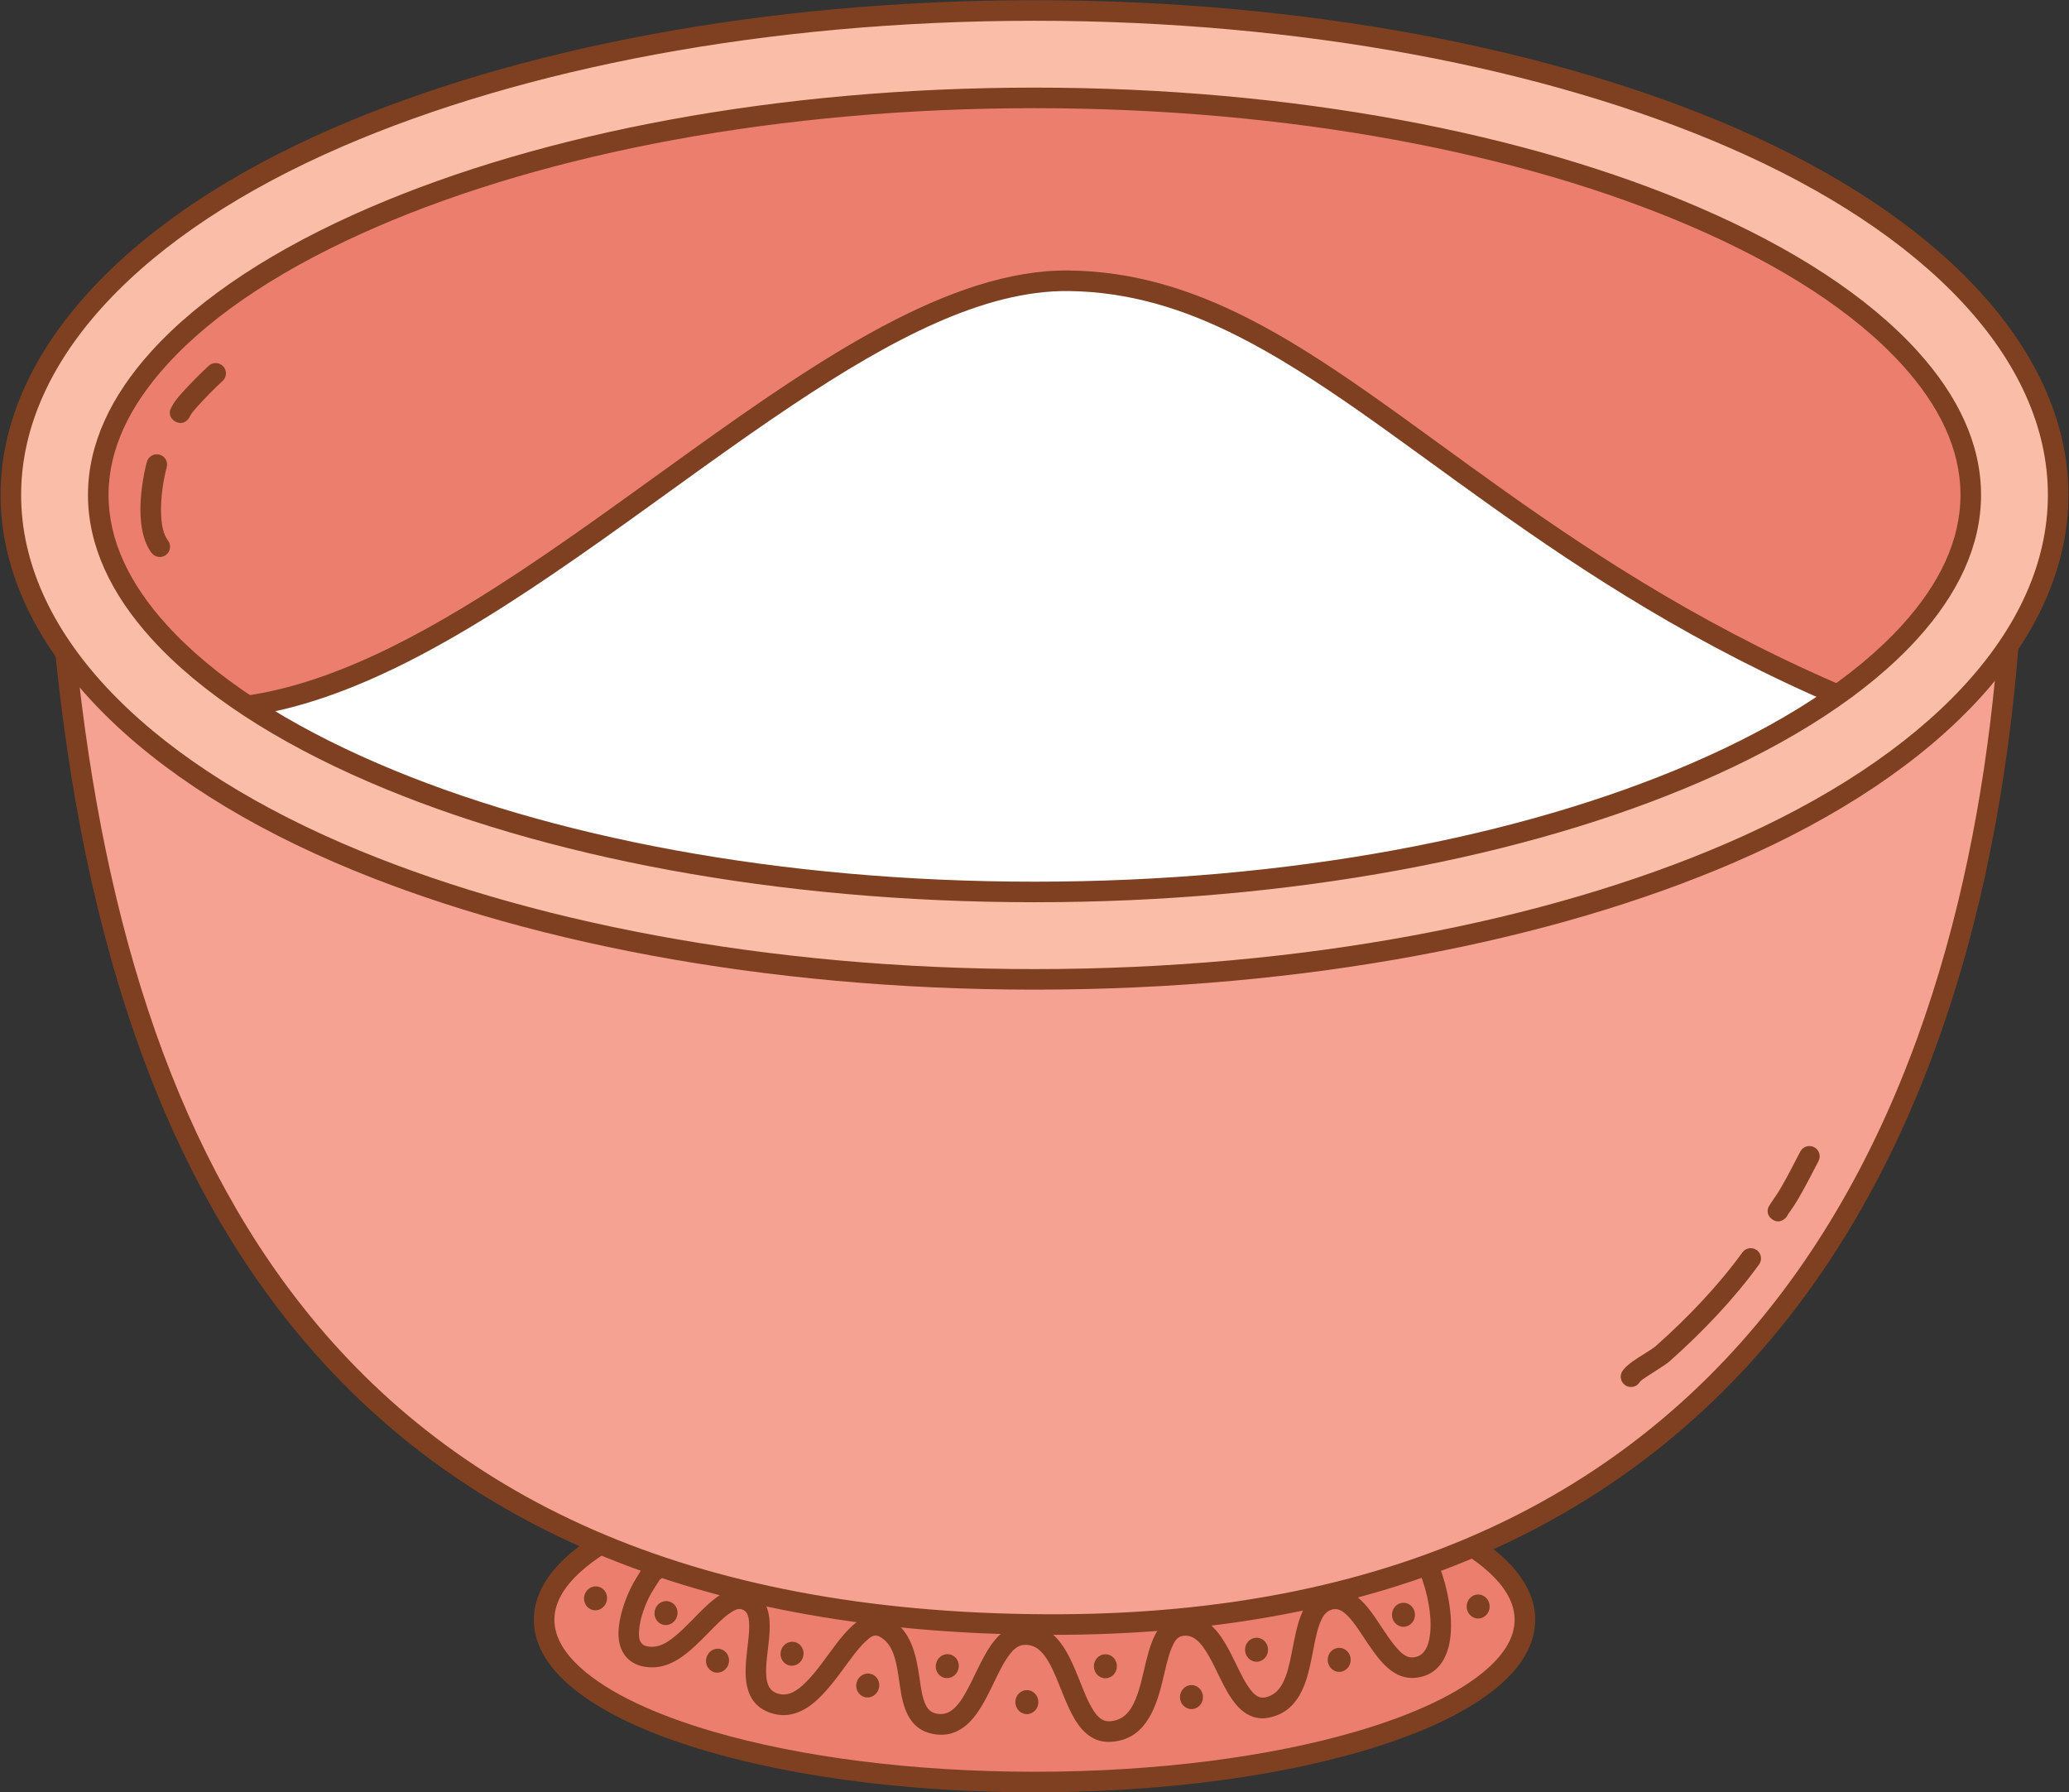 <?xml version="1.0" encoding="UTF-8" standalone="no"?><!DOCTYPE svg PUBLIC "-//W3C//DTD SVG 1.1//EN" "http://www.w3.org/Graphics/SVG/1.1/DTD/svg11.dtd"><svg width="100%" height="100%" viewBox="0 0 3355 2906" version="1.1" xmlns="http://www.w3.org/2000/svg" xmlns:xlink="http://www.w3.org/1999/xlink" xml:space="preserve" xmlns:serif="http://www.serif.com/" style="fill-rule:evenodd;clip-rule:evenodd;stroke-linejoin:round;stroke-miterlimit:2;"><rect x="0" y="0" width="3355" height="2906" fill="#333333" stroke="none"/><g id="Bowl-of-flour" serif:id="Bowl of flour"><ellipse cx="1677.51" cy="2626.15" rx="795.195" ry="263.126" style="fill:#eb7e6c;"/><path d="M1677.51,2346.36c-246.702,0 -467.543,37.094 -614.932,95.09c-74.404,29.278 -130.421,64.182 -162.83,101.974c-22.502,26.241 -34.099,54.116 -34.099,82.729c-0,28.613 11.597,56.488 34.1,82.729c32.409,37.792 88.425,72.696 162.829,101.973c147.389,57.997 368.23,95.09 614.932,95.09c246.703,0 467.544,-37.093 614.933,-95.09c74.404,-29.277 130.421,-64.181 162.83,-101.974c22.502,-26.24 34.099,-54.115 34.099,-82.728c0,-28.613 -11.597,-56.489 -34.1,-82.729c-32.409,-37.793 -88.425,-72.696 -162.829,-101.974c-147.389,-57.996 -368.23,-95.09 -614.933,-95.09Zm0,33.334c199.36,-0 381.54,24.464 520.4,64.914c95.47,27.81 170.208,62.91 214.973,103.151c27.351,24.587 43.156,50.682 43.156,78.394c-0,27.712 -15.805,53.807 -43.157,78.395c-44.765,40.24 -119.502,75.34 -214.972,103.15c-138.86,40.449 -321.04,64.914 -520.4,64.914c-199.359,0 -381.539,-24.465 -520.399,-64.914c-95.47,-27.81 -170.208,-62.911 -214.973,-103.151c-27.351,-24.588 -43.156,-50.682 -43.156,-78.394c0,-27.712 15.805,-53.807 43.157,-78.395c44.765,-40.24 119.502,-75.34 214.972,-103.15c138.86,-40.45 321.04,-64.914 520.399,-64.914Z" style="fill:#7e4021;"/><path d="M1069.99,2561.05c0.807,-0.462 1.583,-1.001 2.322,-1.615c7.072,-5.882 8.039,-16.399 2.157,-23.471c-2.736,-3.29 -6.113,-5.153 -9.952,-5.903c-3.151,-0.615 -7.11,-0.563 -11.485,1.678c-2.042,1.045 -5.342,3.488 -8.647,7.621c-5.682,7.105 -14.609,22.433 -17.333,27.268c-11.983,21.279 -27.726,63.027 -23.426,92.595c1.888,12.978 7.235,23.991 16.44,31.887c8.713,7.475 21.259,12.507 39.234,12.192c14.51,-0.254 28.602,-5.537 42.129,-14.213c17.116,-10.977 33.494,-27.619 49.152,-43.583c11.464,-11.687 22.467,-22.982 33.314,-30.333c6.707,-4.545 12.913,-8.053 19.392,-5.77c7.991,2.815 10.219,9.881 11.136,18.123c1.558,14 -0.971,31.067 -2.926,48.164c-2.325,20.334 -3.888,40.692 -0.278,57.431c4.54,21.056 16.124,37.443 40.849,44.822c20.053,5.984 38.497,1.981 55.658,-8.594c21.094,-13 40.275,-37.074 58.108,-61.24c13.065,-17.706 25.395,-35.37 37.86,-46.887c7.237,-6.686 13.736,-12.109 21.359,-8.337c14.686,7.268 21.497,20.408 25.816,34.979c5.472,18.46 7.029,39.245 10.363,57.681c5.901,32.636 18.015,58.136 49.15,65.176c25.973,5.872 45.755,-2.49 62.032,-18.82c13.373,-13.418 24.184,-33.015 34.255,-53.557c8.833,-18.02 17.151,-36.774 27.178,-51.293c7.315,-10.592 15.049,-19.165 26.218,-20.088c14.382,-1.19 24.447,5.695 32.554,15.965c10.736,13.601 18.368,32.398 25.882,51.16c10.534,26.306 20.92,52.525 35.449,68.979c12.489,14.144 27.778,22.157 47.462,20.999c52.404,-3.083 71.444,-48.351 83.281,-96.744c4.805,-19.648 8.637,-39.46 14.97,-54.912c4.13,-10.077 8.581,-18.512 17.951,-20.029c15.239,-2.468 25.335,6.906 34.17,19.215c12.345,17.2 21.856,40.331 32.293,60.346c8.19,15.705 17.042,29.646 27.303,39.049c13.073,11.98 28.342,17.646 47.181,13.674c24.196,-5.102 39.764,-19.466 50.316,-38.974c8.96,-16.566 14.045,-37.219 18.211,-58.171c3.664,-18.432 6.62,-37.088 12.041,-52.473c3.922,-11.133 8.655,-20.61 18.171,-24.542c8.821,-3.644 16.148,-0.823 22.858,4.619c10.473,8.494 19.607,22.08 28.896,36.051c13.261,19.944 26.661,40.658 41.869,53.581c13.069,11.104 27.528,17.052 43.782,15.592c30.708,-2.76 48.406,-23.468 55.2,-53.987c8.212,-36.888 -0.991,-89.823 -17.554,-131.079c-3.427,-8.536 -13.14,-12.684 -21.676,-9.257c-8.537,3.427 -12.685,13.14 -9.258,21.676c14.096,35.112 22.94,80.022 15.951,111.416c-3.343,15.018 -10.536,26.673 -25.646,28.031c-12.387,1.113 -21.482,-8.546 -30.701,-19.843c-12.963,-15.887 -24.665,-36.402 -37.166,-53.262c-22.027,-29.705 -47.396,-47.52 -79.283,-34.345c-14.818,6.122 -25.245,17.864 -32.556,33.578c-8.619,18.524 -12.755,43.264 -17.622,67.745c-3.486,17.536 -7.337,34.947 -14.837,48.812c-5.909,10.925 -14.322,19.359 -27.872,22.215c-9.643,2.034 -16.48,-3.326 -22.683,-10.865c-9.731,-11.827 -17.567,-28.778 -25.827,-45.68c-9.57,-19.583 -19.624,-39.107 -32.037,-53.053c-15.418,-17.324 -34.257,-26.958 -58.853,-22.974c-14.158,2.293 -24.945,9.842 -33.296,21.424c-9.541,13.232 -15.659,32.715 -20.877,54.146c-5.513,22.647 -10.191,47.715 -20.027,67.43c-7.681,15.395 -18.869,27.152 -38.63,28.314c-11.482,0.676 -19.003,-6.649 -25.597,-16.427c-9.576,-14.2 -16.741,-33.51 -24.413,-52.667c-8.763,-21.881 -18.141,-43.559 -30.662,-59.421c-15.151,-19.194 -34.586,-30.756 -61.466,-28.532c-17.143,1.418 -31.345,10.36 -43.388,24.522c-14.239,16.744 -25.497,41.552 -37.191,65.406c-6.829,13.931 -13.828,27.492 -22.196,38.16c-9.395,11.978 -20.562,20.05 -36.809,16.377c-9.239,-2.089 -14.256,-8.215 -17.611,-16.065c-4.984,-11.661 -6.861,-26.394 -9.065,-41.588c-5.637,-38.867 -14.086,-79.169 -51.221,-97.545c-13.951,-6.904 -27.468,-5.998 -40.813,0.797c-14.441,7.353 -29.061,23.278 -43.634,42.423c-15.526,20.397 -31.49,44.549 -49.2,61.876c-13.526,13.232 -27.691,22.938 -44.588,17.896c-13.683,-4.084 -17.768,-14.787 -18.891,-27.344c-1.671,-18.686 2.429,-40.948 4.364,-61.387c1.555,-16.434 1.75,-31.874 -1.499,-44.399c-4.249,-16.375 -13.636,-28.717 -31.212,-34.909c-11.019,-3.881 -22.132,-3.236 -33.368,1.125c-12.737,4.945 -25.944,15.339 -39.278,28.161c-14.18,13.636 -28.821,30.086 -44.202,43.175c-12.433,10.579 -25.029,19.308 -38.8,19.55c-7.634,0.134 -13.245,-0.988 -16.945,-4.163c-5.635,-4.834 -6.005,-13.104 -5.488,-21.882c1.277,-21.632 11.88,-46.854 19.815,-60.944c1.988,-3.531 10.857,-17.253 13.893,-21.935Zm-20.577,-3.119c2.188,2.413 4.74,4 7.667,4.713c-2.859,-0.811 -5.527,-2.393 -7.667,-4.713Z" style="fill:#7e4021;"/><ellipse cx="1665.12" cy="2759.67" rx="18.646" ry="19.477" style="fill:#7e4021;"/><ellipse cx="2037.55" cy="2674.77" rx="18.646" ry="19.477" style="fill:#7e4021;"/><path d="M1289.11,2662.37c9.978,2.519 15.943,13.025 13.313,23.448c-2.631,10.423 -12.868,16.84 -22.846,14.321c-9.978,-2.518 -15.943,-13.025 -13.313,-23.448c2.631,-10.422 12.868,-16.839 22.846,-14.321Z" style="fill:#7e4021;"/><ellipse cx="1792.46" cy="2701.55" rx="18.646" ry="19.477" style="fill:#7e4021;"/><ellipse cx="1932.06" cy="2751.53" rx="18.646" ry="19.477" style="fill:#7e4021;"/><path d="M1168.27,2673.65c9.978,2.519 15.944,13.025 13.313,23.448c-2.631,10.423 -12.868,16.84 -22.846,14.321c-9.978,-2.518 -15.943,-13.025 -13.312,-23.448c2.631,-10.422 12.867,-16.839 22.845,-14.321Z" style="fill:#7e4021;"/><path d="M1084.74,2596.42c9.978,2.519 15.943,13.025 13.312,23.448c-2.631,10.422 -12.867,16.84 -22.845,14.321c-9.978,-2.518 -15.944,-13.025 -13.313,-23.448c2.631,-10.422 12.868,-16.839 22.846,-14.321Z" style="fill:#7e4021;"/><path d="M970.486,2572.52c9.978,2.518 15.943,13.025 13.312,23.448c-2.63,10.422 -12.867,16.839 -22.845,14.321c-9.978,-2.519 -15.943,-13.025 -13.313,-23.448c2.631,-10.422 12.868,-16.84 22.846,-14.321Z" style="fill:#7e4021;"/><ellipse cx="2171.57" cy="2691.16" rx="18.646" ry="19.477" style="fill:#7e4021;"/><path d="M1411.86,2713.85c9.978,2.518 15.943,13.025 13.312,23.448c-2.63,10.422 -12.867,16.839 -22.845,14.321c-9.978,-2.519 -15.943,-13.025 -13.313,-23.448c2.631,-10.423 12.868,-16.84 22.846,-14.321Z" style="fill:#7e4021;"/><ellipse cx="2275.8" cy="2618.11" rx="18.646" ry="19.477" style="fill:#7e4021;"/><path d="M1540.81,2682.46c9.978,2.519 15.943,13.025 13.312,23.448c-2.63,10.423 -12.867,16.84 -22.845,14.321c-9.978,-2.518 -15.944,-13.025 -13.313,-23.447c2.631,-10.423 12.868,-16.84 22.846,-14.322Z" style="fill:#7e4021;"/><ellipse cx="2396.91" cy="2604.67" rx="18.646" ry="19.477" style="fill:#7e4021;"/><ellipse cx="1677.51" cy="802.439" rx="1589.05" ry="714.58" style="fill:#eb7e6c;"/><path d="M1677.51,71.192c-429.27,0 -819.22,76.414 -1106.53,200.413c-162.36,70.073 -292.106,155.463 -378.304,250.694c-78.23,86.428 -120.886,181.136 -120.886,280.14c0,99.004 42.656,193.711 120.886,280.139c86.198,95.231 215.944,180.621 378.304,250.694c287.308,123.999 677.258,200.413 1106.53,200.413c429.271,-0 819.22,-76.414 1106.53,-200.413c162.361,-70.073 292.107,-155.463 378.305,-250.694c78.23,-86.428 120.886,-181.135 120.886,-280.139c-0,-99.004 -42.656,-193.712 -120.886,-280.14c-86.198,-95.231 -215.944,-180.621 -378.305,-250.694c-287.308,-123.999 -677.257,-200.413 -1106.53,-200.413Zm0,33.334c424.124,-0 809.457,75.172 1093.32,197.683c157.302,67.89 283.287,150.195 366.8,242.459c72.088,79.643 112.265,166.539 112.265,257.771c0,91.231 -40.177,178.127 -112.265,257.77c-83.513,92.264 -209.498,174.569 -366.8,242.459c-283.863,122.512 -669.196,197.684 -1093.32,197.684c-424.123,-0 -809.456,-75.172 -1093.32,-197.684c-157.302,-67.89 -283.287,-150.195 -366.8,-242.459c-72.088,-79.643 -112.265,-166.539 -112.265,-257.77c-0,-91.232 40.177,-178.128 112.265,-257.771c83.513,-92.264 209.498,-174.569 366.8,-242.459c283.863,-122.511 669.196,-197.683 1093.32,-197.683Z" style="fill:#7e4021;"/><path d="M1732.89,455.224c392.859,4.537 635.991,419.017 1280.06,685.42c-231.263,246.246 -740.947,417.466 -1331.93,417.466c-584.326,0 -1089.17,-167.383 -1324.01,-409.171c457.613,-26.354 975.082,-698.343 1375.88,-693.715Z" style="fill:#fff;"/><path d="M1733.08,438.559c-95.576,-1.104 -197.744,34.832 -303.973,91.666c-197.661,105.751 -410.24,284.061 -622.279,419.959c-152.577,97.789 -304.675,173.702 -450.784,182.116c-6.512,0.375 -12.206,4.514 -14.573,10.593c-2.366,6.079 -0.969,12.979 3.576,17.658c111.302,114.596 282.269,212.984 493.486,284.979c238.842,81.411 529.314,129.247 842.479,129.247c316.041,-0 608.969,-48.719 849.047,-131.499c213.367,-73.569 385.121,-174.19 495.034,-291.225c3.749,-3.991 5.298,-9.568 4.144,-14.921c-1.154,-5.352 -4.863,-9.797 -9.922,-11.889c-478.935,-198.101 -735.858,-478.295 -997.828,-610.393c-92.377,-46.581 -185.393,-75.102 -288.406,-76.291l-0.001,-0Zm-0.384,33.331c97.816,1.129 186.066,28.492 273.783,72.724c258.366,130.281 511.985,404.062 977.458,601.938c-107.207,106.333 -267.918,197.348 -464.744,265.214c-236.999,81.718 -526.193,129.677 -838.181,129.677c-309.16,0 -595.938,-47.094 -831.725,-127.464c-189.999,-64.762 -346.784,-151.013 -454.919,-251.782c87.369,-11.123 176.724,-43.639 266.82,-89.212c208.91,-105.67 422.232,-281.846 624.898,-416.856c158.055,-105.291 309.144,-185.827 446.609,-184.239l0.001,-0Z" style="fill:#7e4021;"/><path d="M1695.69,2633.92c1341.86,6.68 1567.8,-1121.37 1570.88,-1831.48c0,394.387 -712.03,714.579 -1589.05,714.579c-877.021,0 -1589.05,-320.192 -1589.05,-714.579c43.647,1072.63 436.2,1825.65 1607.22,1831.48Z" style="fill:#f6a292;"/><path d="M3249.87,806.784l0.031,-4.418c0.039,-9.19 7.512,-16.614 16.702,-16.594c9.191,0.02 16.631,7.476 16.631,16.667l-0.001,0.072l0.001,-0c-1.719,396.352 -72.87,921.751 -365.282,1310.66c-236.379,314.384 -616.906,540.433 -1222.35,537.419l-0.001,0c-594.61,-2.96 -990.338,-197.298 -1242.9,-526.606c-244.907,-319.324 -355.015,-766.606 -379.622,-1291.95c-0.855,-9.821 -1.283,-19.688 -1.283,-29.598c0,-9.073 7.257,-16.479 16.328,-16.664c9.071,-0.184 16.623,6.921 16.992,15.986c0.381,9.38 0.79,18.736 1.225,28c7.169,81.268 46.196,158.793 111.054,230.448c83.513,92.264 209.498,174.569 366.8,242.459c283.863,122.512 669.196,197.684 1093.32,197.684c424.124,-0 809.457,-75.172 1093.32,-197.684c157.302,-67.89 283.287,-150.195 366.8,-242.459c70.942,-78.376 110.98,-163.777 112.235,-253.425Zm-4.448,155.015c-19.065,364.217 -103.948,798.621 -354.112,1131.34c-231.088,307.346 -603.653,527.065 -1195.54,524.118l-0.001,0c-581.708,-2.896 -969.534,-191.396 -1216.62,-513.558c-218.793,-285.276 -327.383,-674.484 -363.791,-1130.42c19.574,37.629 45.506,74.149 77.322,109.299c86.198,95.231 215.944,180.621 378.304,250.694c287.308,123.999 677.258,200.413 1106.53,200.413c429.271,-0 819.22,-76.414 1106.53,-200.413c162.361,-70.073 292.107,-155.463 378.305,-250.694c35.047,-38.719 62.954,-79.101 83.074,-120.779Z" style="fill:#7e4021;"/><path d="M1677.51,17.002c-437.637,-0 -835.092,78.433 -1128,204.848c-333.955,144.131 -531.907,356.209 -531.907,580.589c-0,224.379 197.952,436.457 531.907,580.588c292.909,126.416 690.364,204.848 1128,204.848c437.638,0 835.093,-78.432 1128,-204.848c333.955,-144.131 531.907,-356.209 531.907,-580.588c0,-224.38 -197.952,-436.458 -531.907,-580.589c-292.909,-126.415 -690.364,-204.848 -1128,-204.848Zm0,141.714c415.756,0 793.584,73.153 1071.85,193.248c149.08,64.341 268.95,141.629 348.097,229.07c62.107,68.615 98.252,142.805 98.252,221.405c-0,78.599 -36.145,152.789 -98.252,221.405c-79.147,87.441 -199.017,164.728 -348.097,229.069c-278.262,120.095 -656.09,193.248 -1071.85,193.248c-415.755,0 -793.583,-73.153 -1071.85,-193.248c-149.08,-64.341 -268.95,-141.628 -348.097,-229.069c-62.107,-68.616 -98.252,-142.806 -98.252,-221.405c0,-78.6 36.145,-152.79 98.252,-221.405c79.147,-87.441 199.017,-164.729 348.097,-229.07c278.262,-120.095 656.09,-193.248 1071.85,-193.248Z" style="fill:#fabea8;"/><path d="M1677.51,0.335c-440.211,0 -839.974,79.054 -1134.61,206.213c-341.626,147.441 -541.97,366.357 -541.97,595.891c0,229.533 200.344,448.449 541.97,595.89c294.631,127.159 694.394,206.213 1134.61,206.213c440.212,0 839.975,-79.054 1134.61,-206.213c341.625,-147.441 541.97,-366.357 541.97,-595.89c-0,-229.534 -200.345,-448.45 -541.97,-595.891c-294.631,-127.159 -694.394,-206.213 -1134.61,-206.213Zm0,33.333c435.065,0 830.212,77.812 1121.4,203.485c326.288,140.822 521.845,346.057 521.845,565.286c-0,219.229 -195.557,424.463 -521.845,565.285c-291.186,125.673 -686.333,203.485 -1121.4,203.485c-435.064,-0 -830.211,-77.812 -1121.4,-203.485c-326.289,-140.822 -521.845,-346.056 -521.845,-565.285c0,-219.229 195.556,-424.464 521.845,-565.286c291.186,-125.673 686.333,-203.485 1121.4,-203.485Zm0,108.381c-418.329,0 -798.465,73.774 -1078.45,194.613c-151.608,65.432 -273.359,144.263 -353.849,233.187c-65.176,72.007 -102.562,150.106 -102.562,232.59c0,82.484 37.386,160.583 102.562,232.589c80.49,88.924 202.241,167.755 353.849,233.188c279.985,120.838 660.121,194.612 1078.45,194.612c418.33,-0 798.466,-73.774 1078.45,-194.612c151.608,-65.433 273.359,-144.264 353.849,-233.188c65.176,-72.006 102.562,-150.105 102.562,-232.589c-0,-82.484 -37.386,-160.583 -102.562,-232.59c-80.49,-88.924 -202.241,-167.755 -353.849,-233.187c-279.985,-120.839 -660.121,-194.613 -1078.45,-194.613Zm0,33.334c413.183,-0 788.702,72.532 1065.24,191.883c146.551,63.25 264.54,138.994 342.344,224.952c59.038,65.224 93.942,135.506 93.942,210.221c0,74.715 -34.904,144.996 -93.942,210.22c-77.804,85.958 -195.793,161.702 -342.344,224.952c-276.54,119.351 -652.059,191.883 -1065.24,191.883c-413.182,0 -788.701,-72.532 -1065.24,-191.883c-146.551,-63.25 -264.54,-138.994 -342.345,-224.952c-59.037,-65.224 -93.941,-135.505 -93.941,-210.22c-0,-74.715 34.904,-144.997 93.941,-210.221c77.805,-85.958 195.794,-161.702 342.345,-224.952c276.54,-119.351 652.059,-191.883 1065.24,-191.883Z" style="fill:#7e4021;"/><path d="M2658.88,2240.97c1.909,-3.052 7.307,-6.245 13.083,-10.093c13.014,-8.668 28.707,-17.827 35.948,-24.27c52.448,-46.674 103.234,-99.636 144.506,-156.468c5.405,-7.444 3.75,-17.875 -3.693,-23.28c-7.443,-5.405 -17.874,-3.75 -23.279,3.693c-39.882,54.92 -89.011,106.051 -139.694,151.154c-7.709,6.86 -26.106,16.814 -38.646,25.828c-7.759,5.577 -13.653,11.231 -16.486,15.762c-4.878,7.799 -2.506,18.09 5.293,22.968c7.799,4.877 18.091,2.505 22.968,-5.294Z" style="fill:#7e4021;"/><path d="M2899.34,1968.8l3.957,-5.517c4.803,-6.666 9.197,-13.579 13.329,-20.678c11.428,-19.632 21.627,-39.979 32.19,-60.082c4.279,-8.143 1.141,-18.228 -7.002,-22.506c-8.143,-4.279 -18.228,-1.141 -22.506,7.002c-10.339,19.677 -20.305,39.601 -31.49,58.817c-3.588,6.164 -7.395,12.173 -11.565,17.961c-2.487,3.452 -8.47,12.624 -8.972,14.184c-3.111,9.668 2.029,15.32 4.929,17.84c1.675,1.456 11.295,9.588 22.671,-0.561c2.052,-1.83 3.544,-4.055 4.459,-6.46Zm-25.863,-19.07l-0.019,0.016l0.057,-0.043l-0.038,0.027Z" style="fill:#7e4021;"/><path d="M272.304,876.193c-7.66,-9.896 -10.282,-25.056 -11.055,-41.16c-1.341,-27.942 4.017,-58.851 9.099,-77.413c2.43,-8.872 -2.801,-18.047 -11.673,-20.477c-8.872,-2.429 -18.047,2.802 -20.477,11.674c-5.764,21.054 -11.765,56.121 -10.244,87.814c1.135,23.657 6.738,45.429 17.991,59.965c5.631,7.274 16.108,8.609 23.382,2.978c7.273,-5.631 8.608,-16.108 2.977,-23.381Z" style="fill:#7e4021;"/><path d="M308.321,674.106c0.763,-1.278 1.788,-2.954 2.3,-3.643c3.118,-4.198 6.532,-8.178 10.047,-12.045c12.857,-14.144 26.333,-27.88 40.379,-40.845c6.759,-6.239 7.181,-16.792 0.942,-23.552c-6.239,-6.759 -16.792,-7.181 -23.551,-0.942c-14.76,13.625 -28.925,28.055 -42.436,42.918c-4.253,4.679 -8.367,9.509 -12.14,14.589c-2.245,3.023 -6.998,11.57 -7.44,12.903c-3.73,11.249 3.676,17.182 6.145,18.939c1.252,0.891 13.204,8.952 23.183,-3.706c1.128,-1.431 1.984,-2.99 2.571,-4.616Zm-28.272,-16.594c-0.155,0.177 -0.314,0.367 -0.476,0.573l0.476,-0.573Z" style="fill:#7e4021;"/></g></svg>